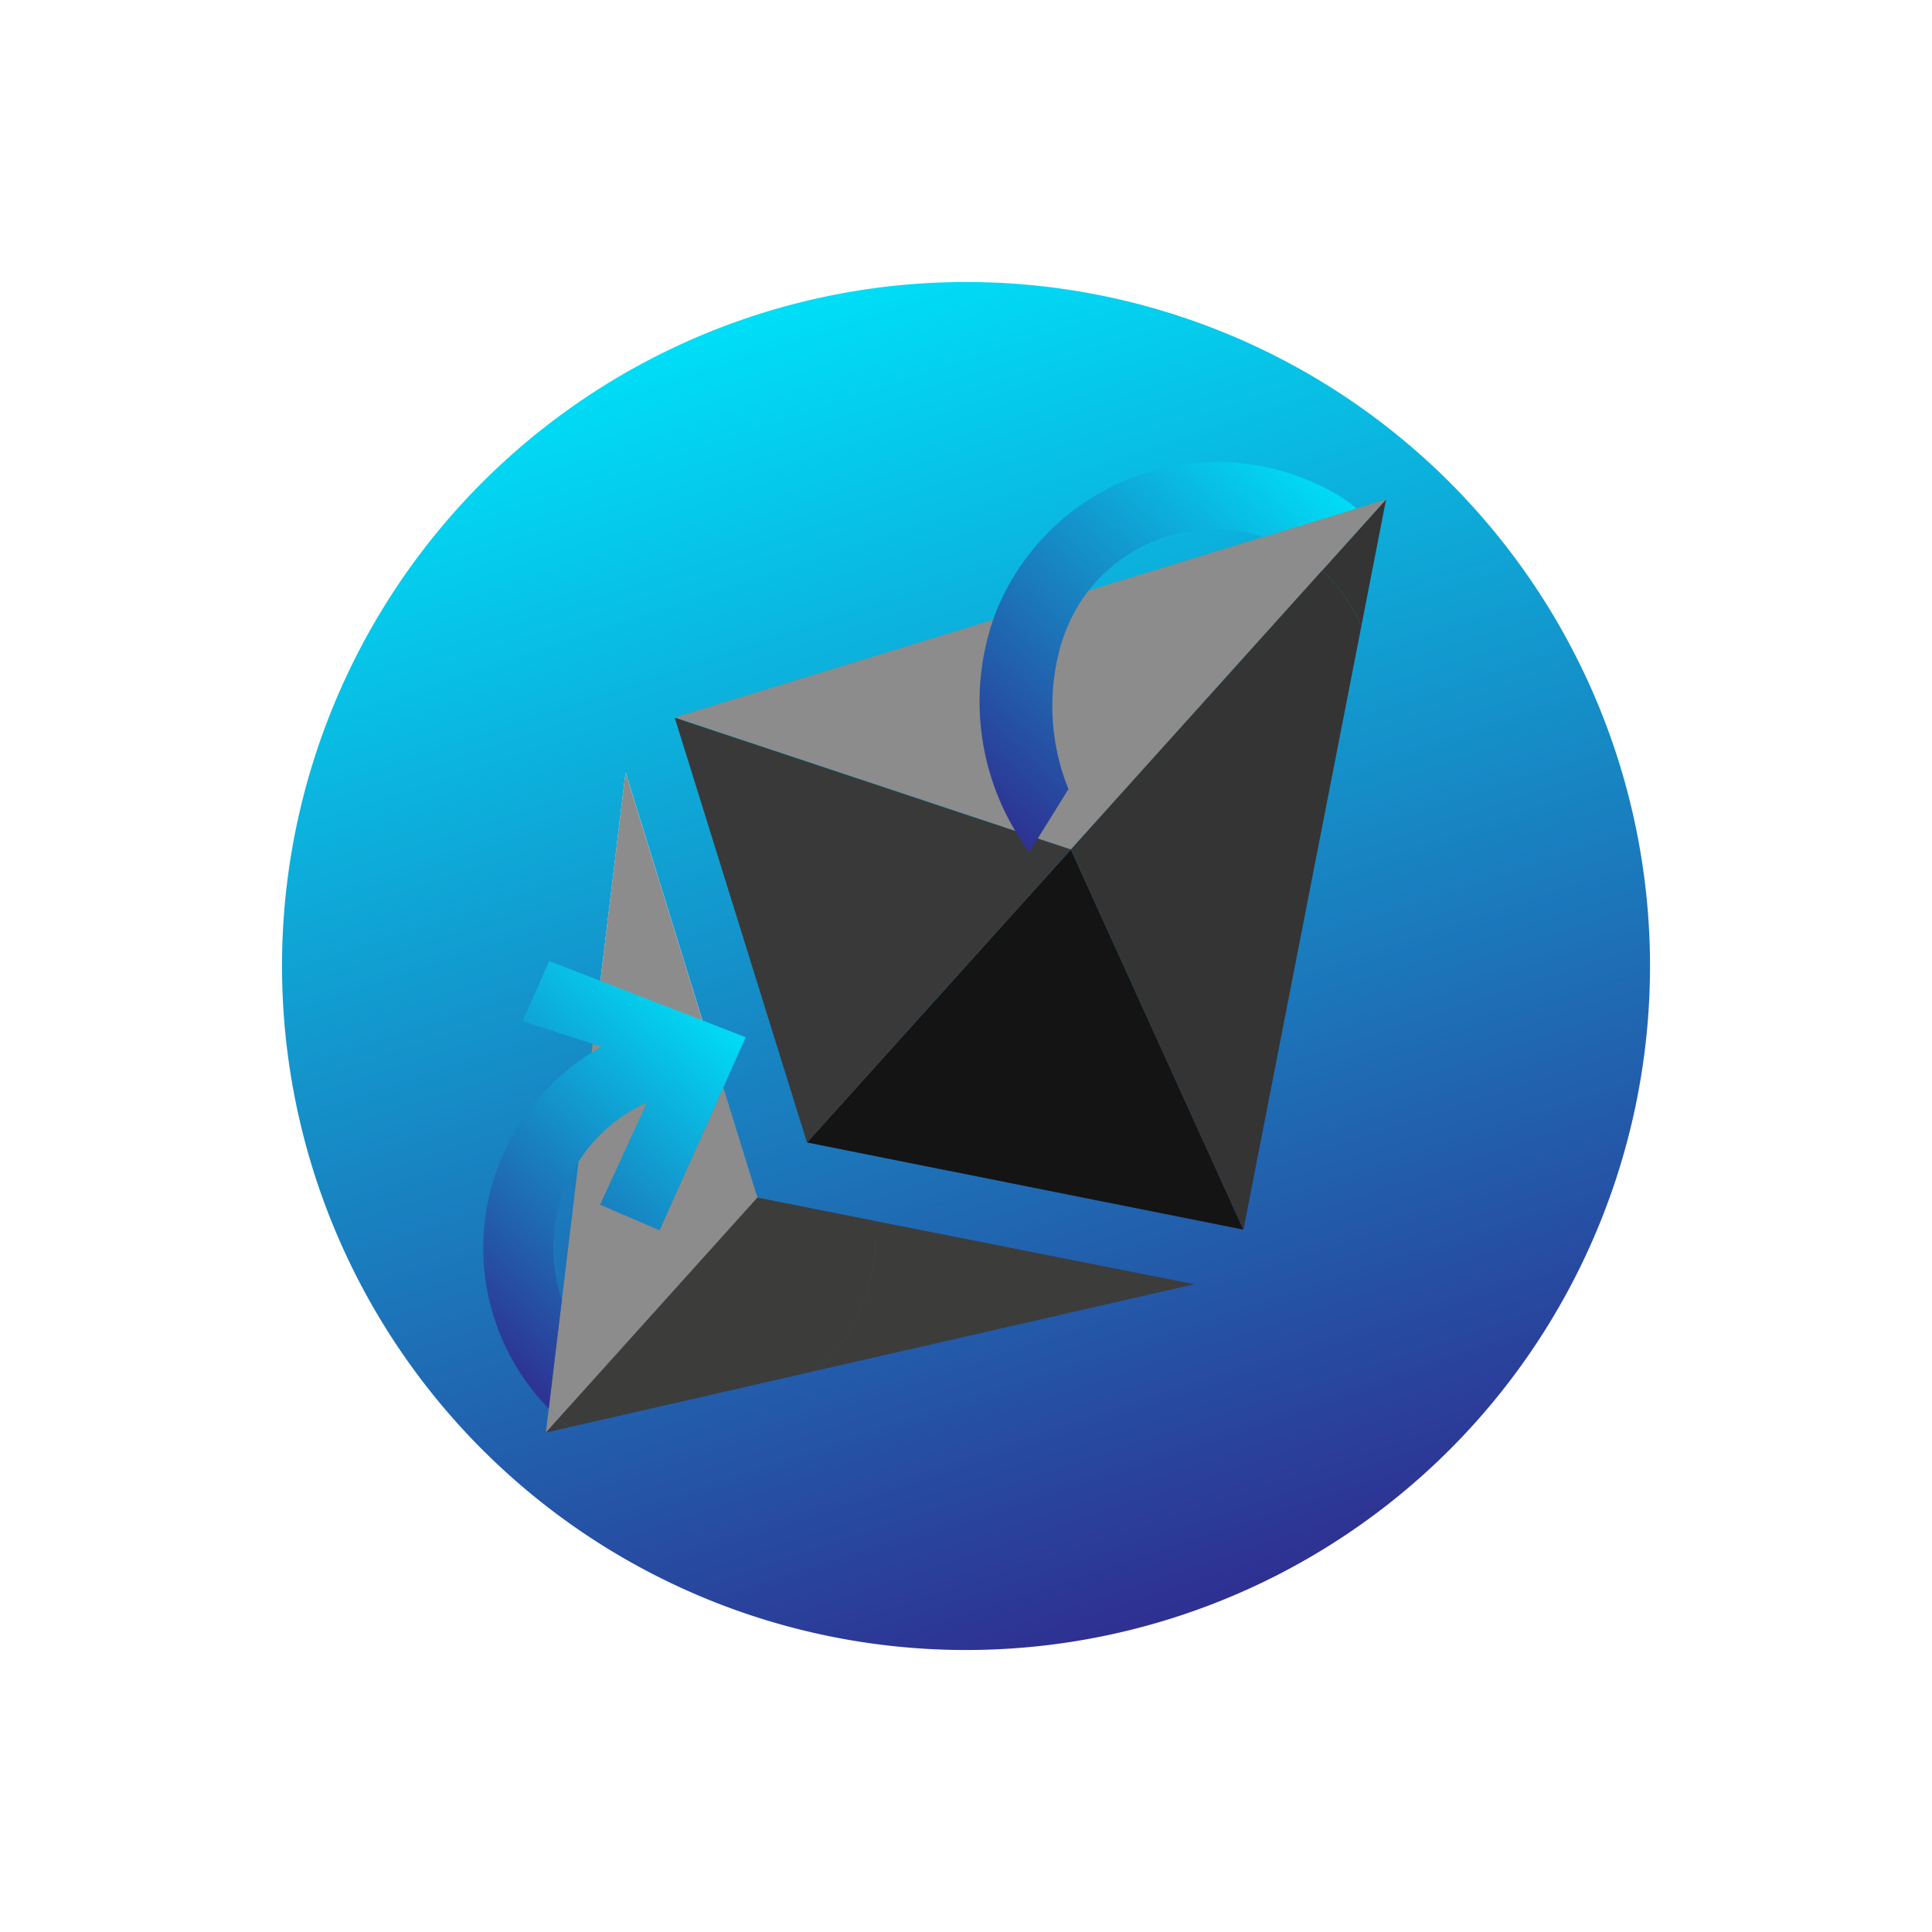 <svg xmlns="http://www.w3.org/2000/svg" xmlns:xlink="http://www.w3.org/1999/xlink" width="66.315" height="66.315" viewBox="0 0 66.315 66.315"><defs><linearGradient id="a" x1="0.067" y1="0.25" x2="0.933" y2="0.75" gradientUnits="objectBoundingBox"><stop offset="0" stop-color="#00ddf6"/><stop offset="1" stop-color="#2e3192"/></linearGradient><linearGradient id="b" x1="0.5" y1="0" x2="0.5" y2="1" xlink:href="#a"/></defs><g transform="translate(-27.207 -839.001) rotate(42)"><path d="M190.447,402.27a23.478,23.478,0,1,0,23.479,23.479A23.478,23.478,0,0,0,190.447,402.27Zm-5.472,30.921-.161.061-3.35,1.273-4.15-5.9Z" transform="translate(438 182)" fill="url(#a)"/><g transform="translate(615.314 586.196)"><g transform="translate(0 3.291)"><g transform="translate(0.001)"><path d="M224.326,424.575v12.88l-1.1.48-.056.023-.692.3-.926.4-10.361,4.524,5.874-9.8,1.764-2.941,3.235-5.394a5.413,5.413,0,0,1,1.3-.4A5.617,5.617,0,0,1,224.326,424.575Z" transform="translate(-211.193 -424.575)" fill="#8c8c8c"/></g><g transform="translate(7.669 26.932)"><path d="M249.437,541.733v10.19c-.157,0-.311-.007-.468-.016h-.009l-2.171-3.086-2.744-3.9a5.428,5.428,0,0,1,.391-3.083l1.153,3.687,2.1-.711-1.64-5.072-.009-.033Z" transform="translate(-243.972 -539.705)" fill="#8c8c8c"/></g><g transform="translate(0 21.137)"><path d="M218.851,519.5l-.161.061-3.35,1.272-4.15-5.9Z" transform="translate(-211.19 -514.93)" fill="#8c8c8c"/></g><g transform="translate(4.15 25.703)"><path d="M236.161,540.785l-2.1.711-1.153-3.687a5.427,5.427,0,0,0-.391,3.083l-2.164-3.076-.175-.25-1.252-1.782,3.35-1.273.161-.061,2.07,1.23.009.033Z" transform="translate(-228.93 -534.45)" fill="#8c8c8c"/></g><path d="M265.77,591.881v.662l-.477-.678h.009C265.459,591.874,265.613,591.881,265.77,591.881Z" transform="translate(-252.637 -552.731)" fill="#8c8c8c"/><g transform="translate(13.133 21.135)"><path d="M272.786,544.562l-2.84,4.04-2.136,3.036c-.159.012-.318.016-.477.016v-10.19l3.542-2.11a6.924,6.924,0,0,1,1.369,1.907,6.1,6.1,0,0,1,.522,1.555A5.473,5.473,0,0,1,272.786,544.562Z" transform="translate(-267.333 -533.64)" fill="#3c3c3b"/><path d="M267.333,591.881c.159,0,.318,0,.477-.016l-.477.678Z" transform="translate(-267.333 -573.867)" fill="#3c3c3b"/><path d="M292.064,514.925l-5.516,7.846-2.164,3.076a5.469,5.469,0,0,0-.021-1.745,6.1,6.1,0,0,0-.522-1.556,6.929,6.929,0,0,0-1.368-1.906l2.194-1.308Z" transform="translate(-278.931 -514.925)" fill="#3c3c3b"/></g></g><path d="M280.466,485.369l-13.133,7.8V479.635Z" transform="translate(-254.2 -463.464)" fill="#141414"/><path d="M269.611,414.306a5.422,5.422,0,0,0-1.811-.486c-.154-.014-.309-.023-.468-.023v-3.291l.547.912Z" transform="translate(-254.2 -410.505)" fill="#343434"/><path d="M280.466,443.189l-13.133-5.734v-12.88c.159,0,.313.009.468.023a5.423,5.423,0,0,1,1.811.487l3.177,5.3,2.559,4.269Z" transform="translate(-254.2 -421.284)" fill="#343434"/><path d="M224.326,479.635v13.537l-13.133-7.8,10.361-4.524,1.619-.706Z" transform="translate(-211.193 -463.464)" fill="#393939"/><g transform="translate(2.386 0)"><path d="M231.659,546.036a7.894,7.894,0,0,1-7.079-10.066c.035-.129.075-.255.119-.381l-.295.131-2.311,1.036-.7-2.147,1.764-.671,3.35-1.273.161-.061,1.485-.564.585,1.794.009.033,1.64,5.072-2.1.711-1.153-3.687a5.427,5.427,0,0,0-.391,3.083c0,.019.007.037.009.056a5.484,5.484,0,0,0,2.735,3.848Z" transform="translate(-221.39 -503.61)" fill="url(#b)"/><path d="M270.271,538.39a7.407,7.407,0,0,1-.9.1l2.136-3.037a5.5,5.5,0,0,0,2.819-5.785,6.11,6.11,0,0,0-.522-1.556,6.93,6.93,0,0,0-1.368-1.906,8.1,8.1,0,0,0-1.907-1.4c-.065-.035-.129-.068-.185-.1-.15-.835-.3-1.675-.451-2.515a9.005,9.005,0,0,1,2.971,1.221,8.719,8.719,0,0,1,1.766,1.486,8.141,8.141,0,0,1,1.881,3.439,8.058,8.058,0,0,1,.18.919A8.168,8.168,0,0,1,270.271,538.39Z" transform="translate(-258.148 -496.068)" fill="url(#b)"/><path d="M259.933,410.505V413.8a5.63,5.63,0,0,0-.964.082,5.427,5.427,0,0,0-1.3.4l1.717-2.863Z" transform="translate(-249.185 -410.505)" fill="#8c8c8c"/><path d="M236.091,422.643a5.135,5.135,0,0,0,.068.559,5.932,5.932,0,0,0,.522,1.556,7.622,7.622,0,0,0,3.455,3.406c.119.653.234,1.31.353,1.965l.1.552c-.288-.063-.571-.138-.847-.227a8.679,8.679,0,0,1-5.413-4.87,7.869,7.869,0,0,1-.533-1.97,8.163,8.163,0,0,1,6.412-9.13,7.348,7.348,0,0,1,.837-.1l-1.717,2.863A5.49,5.49,0,0,0,236.091,422.643Z" transform="translate(-230.838 -413.477)" fill="url(#b)"/><path d="M279.872,425.823l-2.732,1.039-2.379.905-1.649.627-.59-1.829-1.644-5.072,2.1-.711,1.153,3.687a5.438,5.438,0,0,0,.381-3.137,5.466,5.466,0,0,0-3.1-4.038l-1.731-2.889a7.883,7.883,0,0,1,6.889,10.438l2.611-1.167Z" transform="translate(-258.378 -413.493)" fill="url(#b)"/></g></g></g></svg>